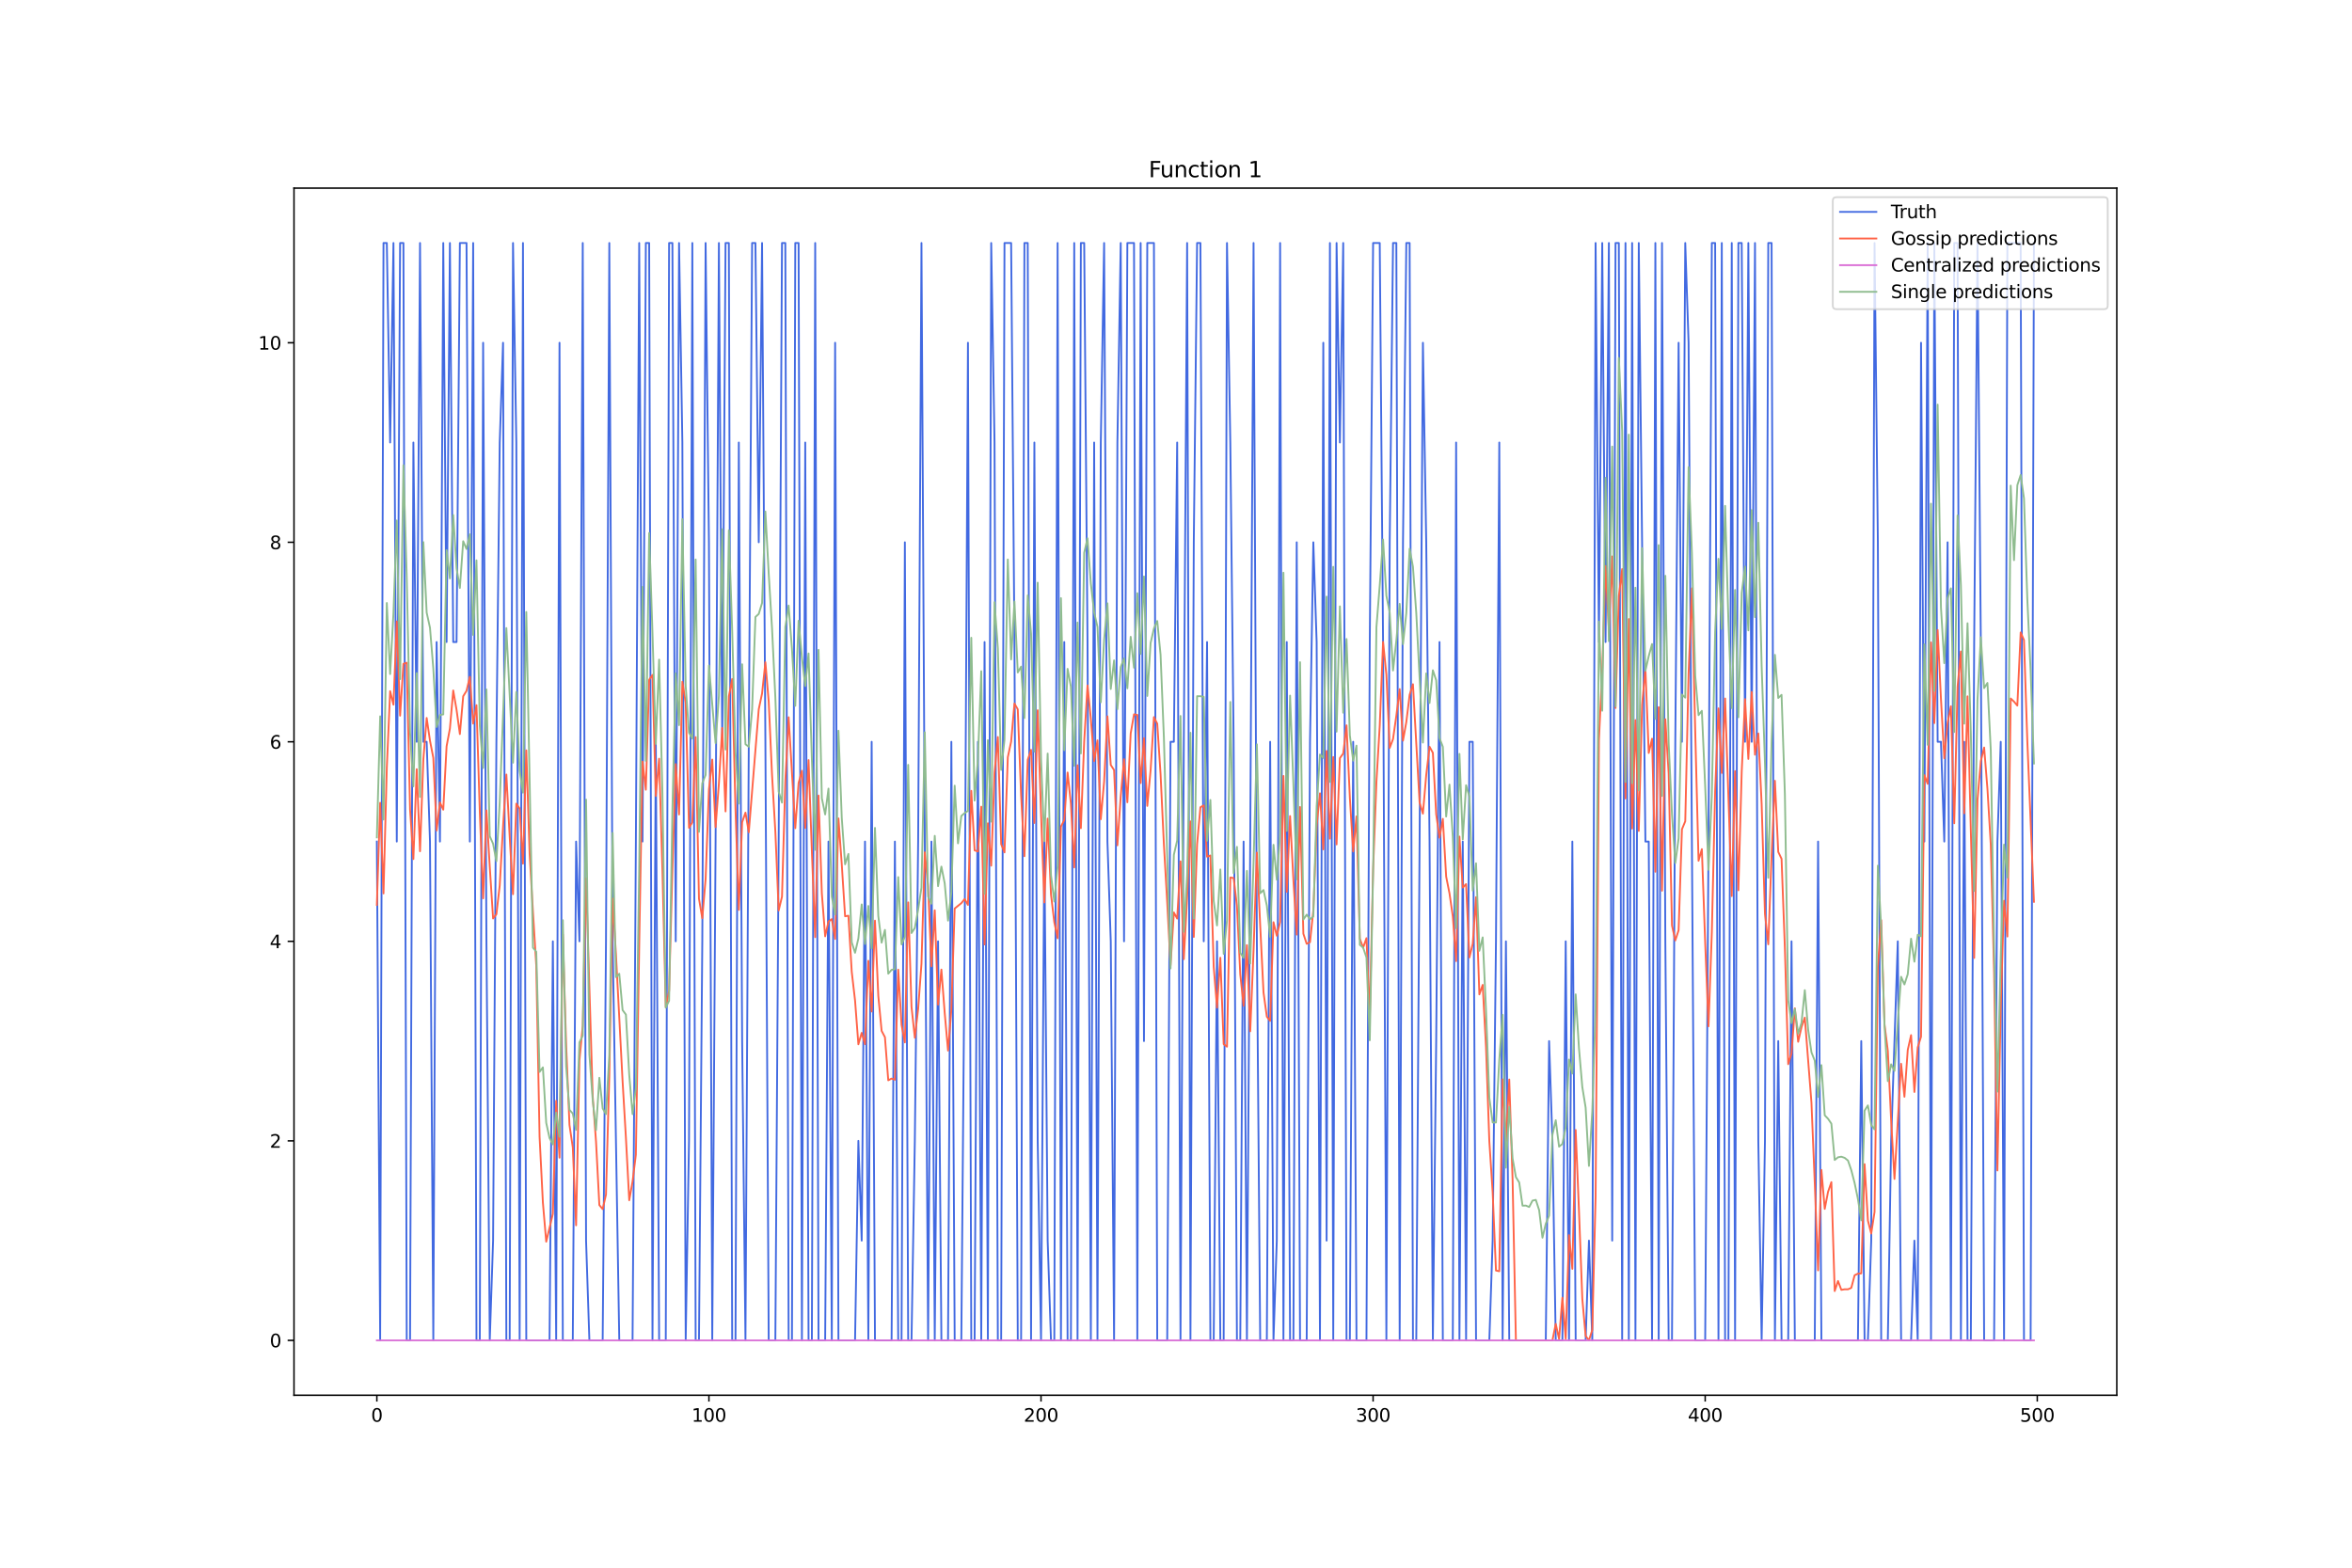 <?xml version="1.0" encoding="utf-8" standalone="no"?>
<!DOCTYPE svg PUBLIC "-//W3C//DTD SVG 1.1//EN"
  "http://www.w3.org/Graphics/SVG/1.1/DTD/svg11.dtd">
<svg xmlns:xlink="http://www.w3.org/1999/xlink" width="1296pt" height="864pt" viewBox="0 0 1296 864" xmlns="http://www.w3.org/2000/svg" version="1.1">
 <defs>
  <style type="text/css">*{stroke-linejoin: round; stroke-linecap: butt}</style>
 </defs>
 <g id="figure_1">
  <g id="patch_1">
   <path d="M 0 864 
L 1296 864 
L 1296 0 
L 0 0 
z
" style="fill: #ffffff"/>
  </g>
  <g id="axes_1">
   <g id="patch_2">
    <path d="M 162 768.96 
L 1166.4 768.96 
L 1166.4 103.68 
L 162 103.68 
z
" style="fill: #ffffff"/>
   </g>
   <g id="matplotlib.axis_1">
    <g id="xtick_1">
     <g id="line2d_1">
      <defs>
       <path id="mbbb96ef468" d="M 0 0 
L 0 3.5 
" style="stroke: #000000; stroke-width: 0.8"/>
      </defs>
      <g>
       <use xlink:href="#mbbb96ef468" x="207.655" y="768.96" style="stroke: #000000; stroke-width: 0.8"/>
      </g>
     </g>
     <g id="text_1">
      <!-- 0 -->
      <g transform="translate(204.473 783.558) scale(0.1 -0.1)">
       <defs>
        <path id="DejaVuSans-30" d="M 2034 4250 
Q 1547 4250 1301 3770 
Q 1056 3291 1056 2328 
Q 1056 1369 1301 889 
Q 1547 409 2034 409 
Q 2525 409 2770 889 
Q 3016 1369 3016 2328 
Q 3016 3291 2770 3770 
Q 2525 4250 2034 4250 
z
M 2034 4750 
Q 2819 4750 3233 4129 
Q 3647 3509 3647 2328 
Q 3647 1150 3233 529 
Q 2819 -91 2034 -91 
Q 1250 -91 836 529 
Q 422 1150 422 2328 
Q 422 3509 836 4129 
Q 1250 4750 2034 4750 
z
" transform="scale(0.016)"/>
       </defs>
       <use xlink:href="#DejaVuSans-30"/>
      </g>
     </g>
    </g>
    <g id="xtick_2">
     <g id="line2d_2">
      <g>
       <use xlink:href="#mbbb96ef468" x="390.639" y="768.96" style="stroke: #000000; stroke-width: 0.8"/>
      </g>
     </g>
     <g id="text_2">
      <!-- 100 -->
      <g transform="translate(381.095 783.558) scale(0.1 -0.1)">
       <defs>
        <path id="DejaVuSans-31" d="M 794 531 
L 1825 531 
L 1825 4091 
L 703 3866 
L 703 4441 
L 1819 4666 
L 2450 4666 
L 2450 531 
L 3481 531 
L 3481 0 
L 794 0 
L 794 531 
z
" transform="scale(0.016)"/>
       </defs>
       <use xlink:href="#DejaVuSans-31"/>
       <use xlink:href="#DejaVuSans-30" x="63.623"/>
       <use xlink:href="#DejaVuSans-30" x="127.246"/>
      </g>
     </g>
    </g>
    <g id="xtick_3">
     <g id="line2d_3">
      <g>
       <use xlink:href="#mbbb96ef468" x="573.623" y="768.96" style="stroke: #000000; stroke-width: 0.8"/>
      </g>
     </g>
     <g id="text_3">
      <!-- 200 -->
      <g transform="translate(564.079 783.558) scale(0.1 -0.1)">
       <defs>
        <path id="DejaVuSans-32" d="M 1228 531 
L 3431 531 
L 3431 0 
L 469 0 
L 469 531 
Q 828 903 1448 1529 
Q 2069 2156 2228 2338 
Q 2531 2678 2651 2914 
Q 2772 3150 2772 3378 
Q 2772 3750 2511 3984 
Q 2250 4219 1831 4219 
Q 1534 4219 1204 4116 
Q 875 4013 500 3803 
L 500 4441 
Q 881 4594 1212 4672 
Q 1544 4750 1819 4750 
Q 2544 4750 2975 4387 
Q 3406 4025 3406 3419 
Q 3406 3131 3298 2873 
Q 3191 2616 2906 2266 
Q 2828 2175 2409 1742 
Q 1991 1309 1228 531 
z
" transform="scale(0.016)"/>
       </defs>
       <use xlink:href="#DejaVuSans-32"/>
       <use xlink:href="#DejaVuSans-30" x="63.623"/>
       <use xlink:href="#DejaVuSans-30" x="127.246"/>
      </g>
     </g>
    </g>
    <g id="xtick_4">
     <g id="line2d_4">
      <g>
       <use xlink:href="#mbbb96ef468" x="756.607" y="768.96" style="stroke: #000000; stroke-width: 0.8"/>
      </g>
     </g>
     <g id="text_4">
      <!-- 300 -->
      <g transform="translate(747.063 783.558) scale(0.1 -0.1)">
       <defs>
        <path id="DejaVuSans-33" d="M 2597 2516 
Q 3050 2419 3304 2112 
Q 3559 1806 3559 1356 
Q 3559 666 3084 287 
Q 2609 -91 1734 -91 
Q 1441 -91 1130 -33 
Q 819 25 488 141 
L 488 750 
Q 750 597 1062 519 
Q 1375 441 1716 441 
Q 2309 441 2620 675 
Q 2931 909 2931 1356 
Q 2931 1769 2642 2001 
Q 2353 2234 1838 2234 
L 1294 2234 
L 1294 2753 
L 1863 2753 
Q 2328 2753 2575 2939 
Q 2822 3125 2822 3475 
Q 2822 3834 2567 4026 
Q 2313 4219 1838 4219 
Q 1578 4219 1281 4162 
Q 984 4106 628 3988 
L 628 4550 
Q 988 4650 1302 4700 
Q 1616 4750 1894 4750 
Q 2613 4750 3031 4423 
Q 3450 4097 3450 3541 
Q 3450 3153 3228 2886 
Q 3006 2619 2597 2516 
z
" transform="scale(0.016)"/>
       </defs>
       <use xlink:href="#DejaVuSans-33"/>
       <use xlink:href="#DejaVuSans-30" x="63.623"/>
       <use xlink:href="#DejaVuSans-30" x="127.246"/>
      </g>
     </g>
    </g>
    <g id="xtick_5">
     <g id="line2d_5">
      <g>
       <use xlink:href="#mbbb96ef468" x="939.591" y="768.96" style="stroke: #000000; stroke-width: 0.8"/>
      </g>
     </g>
     <g id="text_5">
      <!-- 400 -->
      <g transform="translate(930.047 783.558) scale(0.1 -0.1)">
       <defs>
        <path id="DejaVuSans-34" d="M 2419 4116 
L 825 1625 
L 2419 1625 
L 2419 4116 
z
M 2253 4666 
L 3047 4666 
L 3047 1625 
L 3713 1625 
L 3713 1100 
L 3047 1100 
L 3047 0 
L 2419 0 
L 2419 1100 
L 313 1100 
L 313 1709 
L 2253 4666 
z
" transform="scale(0.016)"/>
       </defs>
       <use xlink:href="#DejaVuSans-34"/>
       <use xlink:href="#DejaVuSans-30" x="63.623"/>
       <use xlink:href="#DejaVuSans-30" x="127.246"/>
      </g>
     </g>
    </g>
    <g id="xtick_6">
     <g id="line2d_6">
      <g>
       <use xlink:href="#mbbb96ef468" x="1122.575" y="768.96" style="stroke: #000000; stroke-width: 0.8"/>
      </g>
     </g>
     <g id="text_6">
      <!-- 500 -->
      <g transform="translate(1113.032 783.558) scale(0.1 -0.1)">
       <defs>
        <path id="DejaVuSans-35" d="M 691 4666 
L 3169 4666 
L 3169 4134 
L 1269 4134 
L 1269 2991 
Q 1406 3038 1543 3061 
Q 1681 3084 1819 3084 
Q 2600 3084 3056 2656 
Q 3513 2228 3513 1497 
Q 3513 744 3044 326 
Q 2575 -91 1722 -91 
Q 1428 -91 1123 -41 
Q 819 9 494 109 
L 494 744 
Q 775 591 1075 516 
Q 1375 441 1709 441 
Q 2250 441 2565 725 
Q 2881 1009 2881 1497 
Q 2881 1984 2565 2268 
Q 2250 2553 1709 2553 
Q 1456 2553 1204 2497 
Q 953 2441 691 2322 
L 691 4666 
z
" transform="scale(0.016)"/>
       </defs>
       <use xlink:href="#DejaVuSans-35"/>
       <use xlink:href="#DejaVuSans-30" x="63.623"/>
       <use xlink:href="#DejaVuSans-30" x="127.246"/>
      </g>
     </g>
    </g>
   </g>
   <g id="matplotlib.axis_2">
    <g id="ytick_1">
     <g id="line2d_7">
      <defs>
       <path id="me0529a62cd" d="M 0 0 
L -3.5 0 
" style="stroke: #000000; stroke-width: 0.8"/>
      </defs>
      <g>
       <use xlink:href="#me0529a62cd" x="162" y="738.72" style="stroke: #000000; stroke-width: 0.8"/>
      </g>
     </g>
     <g id="text_7">
      <!-- 0 -->
      <g transform="translate(148.637 742.519) scale(0.1 -0.1)">
       <use xlink:href="#DejaVuSans-30"/>
      </g>
     </g>
    </g>
    <g id="ytick_2">
     <g id="line2d_8">
      <g>
       <use xlink:href="#me0529a62cd" x="162" y="628.756" style="stroke: #000000; stroke-width: 0.8"/>
      </g>
     </g>
     <g id="text_8">
      <!-- 2 -->
      <g transform="translate(148.637 632.556) scale(0.1 -0.1)">
       <use xlink:href="#DejaVuSans-32"/>
      </g>
     </g>
    </g>
    <g id="ytick_3">
     <g id="line2d_9">
      <g>
       <use xlink:href="#me0529a62cd" x="162" y="518.793" style="stroke: #000000; stroke-width: 0.8"/>
      </g>
     </g>
     <g id="text_9">
      <!-- 4 -->
      <g transform="translate(148.637 522.592) scale(0.1 -0.1)">
       <use xlink:href="#DejaVuSans-34"/>
      </g>
     </g>
    </g>
    <g id="ytick_4">
     <g id="line2d_10">
      <g>
       <use xlink:href="#me0529a62cd" x="162" y="408.829" style="stroke: #000000; stroke-width: 0.8"/>
      </g>
     </g>
     <g id="text_10">
      <!-- 6 -->
      <g transform="translate(148.637 412.628) scale(0.1 -0.1)">
       <defs>
        <path id="DejaVuSans-36" d="M 2113 2584 
Q 1688 2584 1439 2293 
Q 1191 2003 1191 1497 
Q 1191 994 1439 701 
Q 1688 409 2113 409 
Q 2538 409 2786 701 
Q 3034 994 3034 1497 
Q 3034 2003 2786 2293 
Q 2538 2584 2113 2584 
z
M 3366 4563 
L 3366 3988 
Q 3128 4100 2886 4159 
Q 2644 4219 2406 4219 
Q 1781 4219 1451 3797 
Q 1122 3375 1075 2522 
Q 1259 2794 1537 2939 
Q 1816 3084 2150 3084 
Q 2853 3084 3261 2657 
Q 3669 2231 3669 1497 
Q 3669 778 3244 343 
Q 2819 -91 2113 -91 
Q 1303 -91 875 529 
Q 447 1150 447 2328 
Q 447 3434 972 4092 
Q 1497 4750 2381 4750 
Q 2619 4750 2861 4703 
Q 3103 4656 3366 4563 
z
" transform="scale(0.016)"/>
       </defs>
       <use xlink:href="#DejaVuSans-36"/>
      </g>
     </g>
    </g>
    <g id="ytick_5">
     <g id="line2d_11">
      <g>
       <use xlink:href="#me0529a62cd" x="162" y="298.865" style="stroke: #000000; stroke-width: 0.8"/>
      </g>
     </g>
     <g id="text_11">
      <!-- 8 -->
      <g transform="translate(148.637 302.665) scale(0.1 -0.1)">
       <defs>
        <path id="DejaVuSans-38" d="M 2034 2216 
Q 1584 2216 1326 1975 
Q 1069 1734 1069 1313 
Q 1069 891 1326 650 
Q 1584 409 2034 409 
Q 2484 409 2743 651 
Q 3003 894 3003 1313 
Q 3003 1734 2745 1975 
Q 2488 2216 2034 2216 
z
M 1403 2484 
Q 997 2584 770 2862 
Q 544 3141 544 3541 
Q 544 4100 942 4425 
Q 1341 4750 2034 4750 
Q 2731 4750 3128 4425 
Q 3525 4100 3525 3541 
Q 3525 3141 3298 2862 
Q 3072 2584 2669 2484 
Q 3125 2378 3379 2068 
Q 3634 1759 3634 1313 
Q 3634 634 3220 271 
Q 2806 -91 2034 -91 
Q 1263 -91 848 271 
Q 434 634 434 1313 
Q 434 1759 690 2068 
Q 947 2378 1403 2484 
z
M 1172 3481 
Q 1172 3119 1398 2916 
Q 1625 2713 2034 2713 
Q 2441 2713 2670 2916 
Q 2900 3119 2900 3481 
Q 2900 3844 2670 4047 
Q 2441 4250 2034 4250 
Q 1625 4250 1398 4047 
Q 1172 3844 1172 3481 
z
" transform="scale(0.016)"/>
       </defs>
       <use xlink:href="#DejaVuSans-38"/>
      </g>
     </g>
    </g>
    <g id="ytick_6">
     <g id="line2d_12">
      <g>
       <use xlink:href="#me0529a62cd" x="162" y="188.902" style="stroke: #000000; stroke-width: 0.8"/>
      </g>
     </g>
     <g id="text_12">
      <!-- 10 -->
      <g transform="translate(142.275 192.701) scale(0.1 -0.1)">
       <use xlink:href="#DejaVuSans-31"/>
       <use xlink:href="#DejaVuSans-30" x="63.623"/>
      </g>
     </g>
    </g>
   </g>
   <g id="line2d_13">
    <path d="M 207.655 463.811 
L 209.484 738.72 
L 211.314 133.92 
L 213.144 133.92 
L 214.974 243.884 
L 216.804 133.92 
L 218.634 463.811 
L 220.463 133.92 
L 222.293 133.92 
L 224.123 738.72 
L 225.953 738.72 
L 227.783 243.884 
L 229.613 408.829 
L 231.442 133.92 
L 233.272 408.829 
L 235.102 408.829 
L 236.932 463.811 
L 238.762 738.72 
L 240.592 353.847 
L 242.422 463.811 
L 244.251 133.92 
L 246.081 353.847 
L 247.911 133.92 
L 249.741 353.847 
L 251.571 353.847 
L 253.401 133.92 
L 257.06 133.92 
L 258.89 463.811 
L 260.72 133.92 
L 262.55 738.72 
L 264.38 738.72 
L 266.209 188.902 
L 268.039 518.793 
L 269.869 738.72 
L 271.699 683.738 
L 273.529 408.829 
L 275.359 243.884 
L 277.189 188.902 
L 279.018 738.72 
L 280.848 738.72 
L 282.678 133.92 
L 284.508 243.884 
L 286.338 738.72 
L 288.168 133.92 
L 289.997 738.72 
L 302.806 738.72 
L 304.636 518.793 
L 306.466 738.72 
L 308.296 188.902 
L 310.126 738.72 
L 315.615 738.72 
L 317.445 463.811 
L 319.275 518.793 
L 321.105 133.92 
L 322.935 683.738 
L 324.764 738.72 
L 332.084 738.72 
L 333.914 518.793 
L 335.743 133.92 
L 337.573 518.793 
L 341.233 738.72 
L 348.552 738.72 
L 350.382 463.811 
L 352.212 133.92 
L 354.042 463.811 
L 355.872 133.92 
L 357.702 133.92 
L 359.531 738.72 
L 361.361 408.829 
L 363.191 738.72 
L 366.851 738.72 
L 368.681 133.92 
L 370.51 133.92 
L 372.34 518.793 
L 374.17 133.92 
L 376 243.884 
L 377.83 738.72 
L 379.66 628.756 
L 381.489 133.92 
L 383.319 738.72 
L 385.149 738.72 
L 386.979 518.793 
L 388.809 133.92 
L 390.639 298.865 
L 392.469 738.72 
L 394.298 463.811 
L 396.128 133.92 
L 397.958 408.829 
L 399.788 133.92 
L 401.618 133.92 
L 403.448 738.72 
L 405.277 738.72 
L 407.107 243.884 
L 408.937 573.775 
L 410.767 738.72 
L 412.597 408.829 
L 414.427 133.92 
L 416.256 133.92 
L 418.086 298.865 
L 419.916 133.92 
L 421.746 408.829 
L 423.576 738.72 
L 427.236 738.72 
L 429.065 463.811 
L 430.895 133.92 
L 432.725 133.92 
L 434.555 738.72 
L 436.385 738.72 
L 438.215 133.92 
L 440.044 133.92 
L 441.874 738.72 
L 443.704 243.884 
L 445.534 738.72 
L 447.364 738.72 
L 449.194 133.92 
L 451.023 738.72 
L 454.683 738.72 
L 456.513 463.811 
L 458.343 738.72 
L 460.173 188.902 
L 462.003 738.72 
L 471.152 738.72 
L 472.982 628.756 
L 474.811 683.738 
L 476.641 463.811 
L 478.471 738.72 
L 480.301 408.829 
L 482.131 738.72 
L 491.28 738.72 
L 493.11 463.811 
L 494.94 738.72 
L 496.77 738.72 
L 498.599 298.865 
L 500.429 738.72 
L 502.259 738.72 
L 504.089 628.756 
L 505.919 463.811 
L 507.749 133.92 
L 509.578 463.811 
L 511.408 738.72 
L 513.238 463.811 
L 515.068 738.72 
L 516.898 518.793 
L 518.728 738.72 
L 522.387 738.72 
L 524.217 408.829 
L 526.047 738.72 
L 529.707 738.72 
L 531.536 518.793 
L 533.366 188.902 
L 535.196 738.72 
L 537.026 738.72 
L 538.856 408.829 
L 540.686 738.72 
L 542.516 353.847 
L 544.345 738.72 
L 546.175 133.92 
L 548.005 243.884 
L 549.835 738.72 
L 551.665 738.72 
L 553.495 133.92 
L 557.154 133.92 
L 558.984 353.847 
L 560.814 738.72 
L 562.644 738.72 
L 564.474 133.92 
L 566.303 133.92 
L 568.133 738.72 
L 569.963 243.884 
L 571.793 628.756 
L 573.623 738.72 
L 575.453 463.811 
L 577.283 683.738 
L 579.112 738.72 
L 580.942 738.72 
L 582.772 133.92 
L 584.602 738.72 
L 586.432 353.847 
L 588.262 738.72 
L 590.091 738.72 
L 591.921 133.92 
L 593.751 738.72 
L 595.581 133.92 
L 597.411 133.92 
L 599.241 353.847 
L 601.07 738.72 
L 602.9 243.884 
L 604.73 738.72 
L 606.56 243.884 
L 608.39 133.92 
L 610.22 463.811 
L 612.05 518.793 
L 613.879 738.72 
L 615.709 243.884 
L 617.539 133.92 
L 619.369 518.793 
L 621.199 133.92 
L 624.858 133.92 
L 626.688 738.72 
L 628.518 133.92 
L 630.348 573.775 
L 632.178 133.92 
L 635.837 133.92 
L 637.667 738.72 
L 643.157 738.72 
L 644.987 408.829 
L 646.817 408.829 
L 648.646 243.884 
L 650.476 738.72 
L 652.306 408.829 
L 654.136 133.92 
L 655.966 738.72 
L 657.796 298.865 
L 659.625 133.92 
L 661.455 133.92 
L 663.285 518.793 
L 665.115 353.847 
L 666.945 738.72 
L 668.775 738.72 
L 670.604 518.793 
L 672.434 738.72 
L 674.264 738.72 
L 676.094 133.92 
L 677.924 243.884 
L 679.754 408.829 
L 681.583 738.72 
L 683.413 738.72 
L 685.243 463.811 
L 687.073 738.72 
L 688.903 463.811 
L 690.733 133.92 
L 692.563 518.793 
L 694.392 738.72 
L 698.052 738.72 
L 699.882 408.829 
L 701.712 738.72 
L 703.542 683.738 
L 705.371 133.92 
L 707.201 738.72 
L 709.031 353.847 
L 710.861 738.72 
L 712.691 738.72 
L 714.521 298.865 
L 716.35 738.72 
L 720.01 738.72 
L 721.84 408.829 
L 723.67 298.865 
L 725.5 353.847 
L 727.33 738.72 
L 729.159 188.902 
L 730.989 683.738 
L 732.819 133.92 
L 734.649 738.72 
L 736.479 133.92 
L 738.309 243.884 
L 740.138 133.92 
L 741.968 738.72 
L 743.798 738.72 
L 745.628 408.829 
L 747.458 738.72 
L 752.947 738.72 
L 754.777 353.847 
L 756.607 133.92 
L 760.267 133.92 
L 762.097 353.847 
L 763.926 738.72 
L 765.756 298.865 
L 767.586 133.92 
L 769.416 133.92 
L 771.246 738.72 
L 773.076 298.865 
L 774.905 133.92 
L 776.735 133.92 
L 778.565 738.72 
L 780.395 738.72 
L 784.055 188.902 
L 785.884 298.865 
L 787.714 463.811 
L 789.544 738.72 
L 791.374 573.775 
L 793.204 353.847 
L 795.034 738.72 
L 800.523 738.72 
L 802.353 243.884 
L 804.183 738.72 
L 806.013 463.811 
L 807.843 738.72 
L 809.672 408.829 
L 811.502 408.829 
L 813.332 738.72 
L 820.651 738.72 
L 822.481 683.738 
L 824.311 518.793 
L 826.141 243.884 
L 827.971 738.72 
L 829.801 518.793 
L 831.63 738.72 
L 851.759 738.72 
L 853.589 573.775 
L 855.418 628.756 
L 857.248 738.72 
L 860.908 738.72 
L 862.738 518.793 
L 864.568 738.72 
L 866.397 463.811 
L 868.227 738.72 
L 873.717 738.72 
L 875.547 683.738 
L 877.377 738.72 
L 879.206 133.92 
L 881.036 353.847 
L 882.866 133.92 
L 884.696 353.847 
L 886.526 133.92 
L 888.356 683.738 
L 890.185 133.92 
L 892.015 133.92 
L 893.845 738.72 
L 895.675 133.92 
L 897.505 738.72 
L 899.335 133.92 
L 901.164 738.72 
L 902.994 133.92 
L 906.654 463.811 
L 908.484 463.811 
L 910.314 738.72 
L 912.144 133.92 
L 913.973 738.72 
L 915.803 133.92 
L 917.633 518.793 
L 919.463 738.72 
L 921.293 738.72 
L 923.123 408.829 
L 924.952 188.902 
L 926.782 408.829 
L 928.612 133.92 
L 930.442 188.902 
L 934.102 738.72 
L 939.591 738.72 
L 941.421 463.811 
L 943.251 133.92 
L 945.081 133.92 
L 946.911 738.72 
L 948.74 133.92 
L 950.57 738.72 
L 952.4 738.72 
L 954.23 133.92 
L 956.06 738.72 
L 957.89 133.92 
L 959.719 133.92 
L 961.549 408.829 
L 963.379 133.92 
L 965.209 408.829 
L 967.039 133.92 
L 968.869 628.756 
L 970.698 738.72 
L 972.528 628.756 
L 974.358 133.92 
L 976.188 133.92 
L 978.018 738.72 
L 979.848 573.775 
L 981.678 738.72 
L 985.337 738.72 
L 987.167 518.793 
L 988.997 738.72 
L 999.976 738.72 
L 1001.806 463.811 
L 1003.636 738.72 
L 1023.764 738.72 
L 1025.594 573.775 
L 1027.424 738.72 
L 1029.253 738.72 
L 1031.083 683.738 
L 1032.913 133.92 
L 1034.743 298.865 
L 1036.573 738.72 
L 1040.232 738.72 
L 1042.062 628.756 
L 1045.722 518.793 
L 1047.552 738.72 
L 1053.041 738.72 
L 1054.871 683.738 
L 1056.701 738.72 
L 1058.531 188.902 
L 1060.361 463.811 
L 1062.191 133.92 
L 1064.02 738.72 
L 1065.85 133.92 
L 1067.68 408.829 
L 1069.51 408.829 
L 1071.34 463.811 
L 1073.17 298.865 
L 1074.999 738.72 
L 1076.829 133.92 
L 1078.659 133.92 
L 1080.489 738.72 
L 1082.319 408.829 
L 1084.149 738.72 
L 1085.978 738.72 
L 1087.808 353.847 
L 1089.638 133.92 
L 1091.468 353.847 
L 1093.298 738.72 
L 1098.787 738.72 
L 1100.617 463.811 
L 1102.447 408.829 
L 1104.277 738.72 
L 1106.107 133.92 
L 1113.426 133.92 
L 1115.256 738.72 
L 1118.916 738.72 
L 1120.745 133.92 
L 1120.745 133.92 
" clip-path="url(#p556eee2b1a)" style="fill: none; stroke: #4169e1; stroke-linecap: square"/>
   </g>
   <g id="line2d_14">
    <path d="M 207.655 498.703 
L 209.484 442.436 
L 211.314 492.407 
L 213.144 423.069 
L 214.974 380.92 
L 216.804 388.36 
L 218.634 342.472 
L 220.463 394.427 
L 222.293 365.834 
L 224.123 365.274 
L 225.953 446.177 
L 227.783 473.456 
L 229.613 423.924 
L 231.442 469.156 
L 233.272 418.567 
L 235.102 395.677 
L 236.932 408.212 
L 238.762 417.657 
L 240.592 457.704 
L 242.422 442.247 
L 244.251 446.252 
L 246.081 411.308 
L 247.911 401.521 
L 249.741 380.542 
L 251.571 391.189 
L 253.401 404.579 
L 255.23 383.727 
L 257.06 380.733 
L 258.89 373.025 
L 260.72 398.812 
L 262.55 388.618 
L 264.38 447.547 
L 266.209 495.106 
L 268.039 446.628 
L 269.869 477.738 
L 271.699 506.193 
L 273.529 503.854 
L 275.359 488.012 
L 277.189 455.617 
L 279.018 426.859 
L 280.848 461.203 
L 282.678 492.836 
L 284.508 442.915 
L 286.338 445.651 
L 288.168 475.996 
L 289.997 413.519 
L 291.827 470.358 
L 293.657 502.282 
L 295.487 532.222 
L 297.317 626.536 
L 299.147 662.838 
L 300.976 684.332 
L 304.636 668.986 
L 306.466 606.693 
L 308.296 638.036 
L 310.126 514.997 
L 311.956 575.703 
L 313.785 619.965 
L 315.615 632.34 
L 317.445 675.31 
L 319.275 584.484 
L 321.105 565.317 
L 322.935 484.006 
L 326.594 604.177 
L 328.424 629.191 
L 330.254 664.159 
L 332.084 666.369 
L 333.914 658.379 
L 335.743 592.553 
L 337.573 495.227 
L 339.403 525.933 
L 343.063 596.026 
L 344.893 627.104 
L 346.723 661.494 
L 348.552 651.167 
L 350.382 636.374 
L 352.212 521.226 
L 354.042 419.701 
L 355.872 435.232 
L 357.702 374.647 
L 359.531 371.945 
L 361.361 438.657 
L 363.191 418.142 
L 365.021 480.342 
L 366.851 555.03 
L 368.681 546.222 
L 370.51 479.455 
L 372.34 421.141 
L 374.17 448.884 
L 376 375.726 
L 377.83 387.271 
L 379.66 456.219 
L 381.489 453.233 
L 383.319 406.256 
L 385.149 495.317 
L 386.979 506.057 
L 388.809 484.422 
L 390.639 434.983 
L 392.469 418.624 
L 394.298 455.89 
L 396.128 431.791 
L 397.958 401.206 
L 399.788 447.193 
L 401.618 383.729 
L 403.448 374.211 
L 405.277 446.073 
L 407.107 501.469 
L 408.937 453.158 
L 410.767 447.863 
L 412.597 458.666 
L 418.086 390.899 
L 419.916 382.195 
L 421.746 364.975 
L 423.576 386.675 
L 425.406 427.044 
L 427.236 458.306 
L 429.065 501.779 
L 430.895 494.168 
L 432.725 430.584 
L 434.555 395.288 
L 438.215 456.473 
L 440.044 431.47 
L 441.874 424.797 
L 443.704 456.33 
L 445.534 418.906 
L 447.364 469.416 
L 449.194 516.499 
L 451.023 438.429 
L 452.853 492.383 
L 454.683 516.046 
L 456.513 507.868 
L 458.343 506.553 
L 460.173 517.47 
L 462.003 451.049 
L 463.832 476.427 
L 465.662 504.987 
L 467.492 504.679 
L 469.322 535.55 
L 471.152 551.41 
L 472.982 575.56 
L 474.811 569.229 
L 476.641 575.512 
L 478.471 529.537 
L 480.301 557.469 
L 482.131 507.388 
L 483.961 548.856 
L 485.79 568.125 
L 487.62 571.626 
L 489.45 595.395 
L 491.28 594.423 
L 493.11 595.092 
L 494.94 534.412 
L 496.77 564.867 
L 498.599 574.536 
L 500.429 497.328 
L 502.259 554.919 
L 504.089 571.936 
L 505.919 556.057 
L 507.749 531.136 
L 509.578 469.738 
L 511.408 488.307 
L 513.238 532.558 
L 515.068 501.693 
L 516.898 553.685 
L 518.728 534.367 
L 520.557 558.33 
L 522.387 579.008 
L 524.217 556.482 
L 526.047 500.701 
L 529.707 497.762 
L 531.536 495.485 
L 533.366 498.741 
L 535.196 435.84 
L 537.026 468.646 
L 538.856 469.289 
L 540.686 444.572 
L 542.516 520.532 
L 544.345 453.724 
L 546.175 477.09 
L 548.005 425.801 
L 549.835 406.204 
L 551.665 465.232 
L 553.495 469.782 
L 555.324 417.33 
L 557.154 408.762 
L 558.984 387.746 
L 560.814 390.933 
L 562.644 438.171 
L 564.474 471.876 
L 566.303 418.765 
L 568.133 413.27 
L 569.963 453.572 
L 571.793 391.437 
L 573.623 448.003 
L 575.453 497.392 
L 577.283 451.145 
L 579.112 492.871 
L 580.942 508.318 
L 582.772 517.11 
L 584.602 455.517 
L 586.432 451.97 
L 588.262 425.754 
L 590.091 442.954 
L 591.921 478.062 
L 593.751 421.752 
L 595.581 456.449 
L 597.411 408.644 
L 599.241 377.761 
L 601.07 396.024 
L 602.9 419.461 
L 604.73 408.02 
L 606.56 451.519 
L 608.39 430.739 
L 610.22 394.79 
L 612.05 421.594 
L 613.879 424.39 
L 615.709 465.888 
L 617.539 438.962 
L 619.369 418.429 
L 621.199 442.173 
L 623.029 404.223 
L 624.858 393.685 
L 626.688 394.001 
L 628.518 431.57 
L 630.348 406.822 
L 632.178 444.168 
L 634.008 424.473 
L 635.837 395.227 
L 637.667 398.847 
L 639.497 426.69 
L 641.327 465.327 
L 643.157 497.286 
L 644.987 531.973 
L 646.817 502.891 
L 648.646 506.259 
L 650.476 474.717 
L 652.306 528.612 
L 654.136 494.545 
L 655.966 452.681 
L 657.796 516.381 
L 659.625 465.221 
L 661.455 444.901 
L 663.285 443.865 
L 665.115 472.167 
L 666.945 471.48 
L 668.775 532.862 
L 670.604 555.344 
L 672.434 527.831 
L 674.264 575.468 
L 676.094 576.864 
L 677.924 483.625 
L 679.754 483.929 
L 681.583 499.072 
L 683.413 536.987 
L 685.243 554.31 
L 687.073 520.88 
L 688.903 568.377 
L 690.733 523.79 
L 692.563 469.894 
L 694.392 510.075 
L 696.222 546.933 
L 698.052 560.327 
L 699.882 562.641 
L 701.712 508.241 
L 703.542 515.718 
L 705.371 508.117 
L 707.201 427.637 
L 709.031 491.514 
L 710.861 449.759 
L 712.691 484.94 
L 714.521 515.089 
L 716.35 444.754 
L 718.18 514.587 
L 720.01 520.173 
L 721.84 519.246 
L 723.67 501.763 
L 725.5 455.229 
L 727.33 437.208 
L 729.159 468.124 
L 730.989 413.89 
L 732.819 462.207 
L 734.649 417.21 
L 736.479 465.398 
L 738.309 417.803 
L 740.138 415.303 
L 741.968 399.746 
L 743.798 439.658 
L 745.628 469.25 
L 747.458 449.925 
L 749.288 517.339 
L 751.117 522.302 
L 752.947 517.042 
L 754.777 560.295 
L 756.607 479.395 
L 758.437 430.921 
L 760.267 399.931 
L 762.097 353.785 
L 763.926 371.781 
L 765.756 412.185 
L 767.586 407.328 
L 769.416 394.401 
L 771.246 379.776 
L 773.076 408.178 
L 774.905 397.957 
L 776.735 382.929 
L 778.565 377.086 
L 782.225 442.33 
L 784.055 448.418 
L 785.884 427.09 
L 787.714 411.561 
L 789.544 414.908 
L 791.374 448.82 
L 793.204 461.677 
L 795.034 451.287 
L 796.864 483.1 
L 798.693 492.334 
L 800.523 504.982 
L 802.353 529.7 
L 804.183 461.037 
L 806.013 489.159 
L 807.843 487.25 
L 809.672 527.705 
L 811.502 520.191 
L 813.332 494.434 
L 815.162 548.051 
L 816.992 542.799 
L 818.822 577.024 
L 820.651 629.035 
L 822.481 657.014 
L 824.311 700.223 
L 826.141 700.635 
L 827.971 594.869 
L 829.801 628.865 
L 831.63 594.939 
L 833.46 649.961 
L 835.29 738.72 
L 855.418 738.72 
L 857.248 729.658 
L 859.078 737.954 
L 860.908 715.219 
L 862.738 737.784 
L 864.568 680.719 
L 866.397 699.303 
L 868.227 622.765 
L 870.057 667.503 
L 871.887 715.851 
L 873.717 736.246 
L 875.547 738.72 
L 877.377 732.939 
L 879.206 659.673 
L 881.036 407.832 
L 882.866 369.012 
L 884.696 311.935 
L 886.526 346.873 
L 888.356 306.665 
L 890.185 390.197 
L 892.015 328.483 
L 893.845 313.627 
L 895.675 440.055 
L 897.505 341.188 
L 899.335 456.651 
L 901.164 396.859 
L 902.994 457.949 
L 904.824 388.434 
L 906.654 368.402 
L 908.484 414.993 
L 910.314 407.116 
L 912.144 480.456 
L 913.973 389.73 
L 915.803 490.885 
L 917.633 396.409 
L 919.463 426.29 
L 921.293 510.044 
L 923.123 518.324 
L 924.952 512.685 
L 926.782 457.055 
L 928.612 452.624 
L 930.442 371.261 
L 932.272 324.238 
L 934.102 402.867 
L 935.931 474.387 
L 937.761 467.982 
L 939.591 519.65 
L 941.421 565.637 
L 943.251 513.918 
L 945.081 435.705 
L 946.911 390.397 
L 948.74 426.001 
L 950.57 384.971 
L 954.23 493.848 
L 956.06 424.988 
L 957.89 490.67 
L 959.719 425.239 
L 961.549 385.313 
L 963.379 418.28 
L 965.209 381.34 
L 967.039 415.95 
L 968.869 404.212 
L 970.698 443.111 
L 972.528 503.697 
L 974.358 520.437 
L 976.188 471.211 
L 978.018 430.315 
L 979.848 469.49 
L 981.678 473.321 
L 983.507 522.567 
L 985.337 586.496 
L 987.167 580.534 
L 988.997 555.712 
L 990.827 574.154 
L 992.657 566.11 
L 994.486 560.843 
L 998.146 607.686 
L 999.976 652.092 
L 1001.806 700.156 
L 1003.636 644.797 
L 1005.465 666.259 
L 1007.295 656.848 
L 1009.125 651.522 
L 1010.955 711.535 
L 1012.785 705.993 
L 1014.615 710.884 
L 1016.444 710.56 
L 1018.274 710.577 
L 1020.104 709.783 
L 1021.934 702.827 
L 1023.764 701.949 
L 1025.594 701.802 
L 1027.424 641.588 
L 1029.253 672.699 
L 1031.083 679.846 
L 1032.913 667.947 
L 1034.743 532.691 
L 1036.573 507.08 
L 1038.403 564.591 
L 1040.232 579.179 
L 1042.062 617.59 
L 1043.892 649.743 
L 1047.552 586.289 
L 1049.382 604.457 
L 1051.211 578.678 
L 1053.041 570.489 
L 1054.871 601.831 
L 1056.701 577.224 
L 1058.531 571.354 
L 1060.361 427.24 
L 1062.191 432.007 
L 1064.02 354.052 
L 1065.85 398.533 
L 1067.68 347.197 
L 1069.51 385.215 
L 1071.34 417.895 
L 1073.17 398.318 
L 1074.999 389.215 
L 1076.829 453.736 
L 1078.659 378.477 
L 1080.489 359.046 
L 1082.319 448.254 
L 1084.149 383.773 
L 1085.978 458.125 
L 1087.808 527.96 
L 1089.638 440.799 
L 1091.468 419.479 
L 1093.298 411.978 
L 1095.128 434.813 
L 1096.958 465.591 
L 1098.787 536.271 
L 1100.617 645.093 
L 1102.447 555.138 
L 1104.277 496.403 
L 1106.107 516.15 
L 1107.937 384.954 
L 1109.766 386.69 
L 1111.596 388.871 
L 1113.426 348.548 
L 1115.256 352.746 
L 1117.086 408.138 
L 1120.745 496.993 
L 1120.745 496.993 
" clip-path="url(#p556eee2b1a)" style="fill: none; stroke: #ff6347; stroke-linecap: square"/>
   </g>
   <g id="line2d_15">
    <path d="M 207.655 738.72 
L 1120.745 738.72 
L 1120.745 738.72 
" clip-path="url(#p556eee2b1a)" style="fill: none; stroke: #da70d6; stroke-linecap: square"/>
   </g>
   <g id="line2d_16">
    <path d="M 207.655 461.514 
L 209.484 394.768 
L 211.314 451.683 
L 213.144 332.323 
L 214.974 371.497 
L 216.804 337.889 
L 218.634 286.836 
L 220.463 374.28 
L 222.293 256.397 
L 224.123 318.15 
L 225.953 403.674 
L 227.783 433.393 
L 229.613 370.951 
L 231.442 439.222 
L 233.272 298.773 
L 235.102 337.607 
L 236.932 345.962 
L 238.762 368.411 
L 240.592 400.688 
L 242.422 394.004 
L 244.251 393.738 
L 246.081 303.189 
L 247.911 318.762 
L 249.741 283.852 
L 251.571 313.152 
L 253.401 324.034 
L 255.23 298.284 
L 257.06 302.559 
L 258.89 294.481 
L 260.72 349.939 
L 262.55 308.813 
L 264.38 399.911 
L 266.209 423.266 
L 268.039 379.959 
L 269.869 460.859 
L 271.699 465.011 
L 273.529 474.644 
L 275.359 442.115 
L 279.018 346.134 
L 282.678 420.353 
L 284.508 381.391 
L 286.338 424.889 
L 288.168 436.853 
L 289.997 337.281 
L 293.657 522.272 
L 295.487 524.513 
L 297.317 590.769 
L 299.147 588.265 
L 300.976 618.826 
L 302.806 627.183 
L 304.636 630.68 
L 306.466 613.196 
L 308.296 626.488 
L 310.126 507.129 
L 311.956 587.684 
L 313.785 611.645 
L 315.615 613.693 
L 317.445 622.705 
L 319.275 574.502 
L 321.105 570.787 
L 322.935 440.667 
L 324.764 581.156 
L 326.594 606.344 
L 328.424 622.824 
L 330.254 593.998 
L 332.084 610.886 
L 333.914 614.032 
L 335.743 581.421 
L 337.573 459.037 
L 339.403 538.518 
L 341.233 536.668 
L 343.063 556.68 
L 344.893 559.168 
L 346.723 592.372 
L 348.552 614.014 
L 350.382 599.769 
L 352.212 478.783 
L 354.042 323.424 
L 355.872 419.352 
L 357.702 293.742 
L 359.531 348.906 
L 361.361 410.007 
L 363.191 363.547 
L 365.021 437.56 
L 366.851 555.343 
L 368.681 551.532 
L 370.51 446.562 
L 372.34 371.12 
L 374.17 399.653 
L 376 286.169 
L 377.83 378.047 
L 379.66 403.834 
L 381.489 407.053 
L 383.319 308.36 
L 385.149 458.487 
L 386.979 431.63 
L 388.809 427.079 
L 390.639 366.792 
L 394.298 409.575 
L 396.128 383.541 
L 397.958 291.674 
L 399.788 413.083 
L 401.618 292.28 
L 403.448 347.524 
L 405.277 414.589 
L 407.107 442.89 
L 408.937 366.099 
L 410.767 410.176 
L 412.597 411.55 
L 414.427 391.008 
L 416.256 340.026 
L 418.086 338.359 
L 419.916 332.343 
L 421.746 281.926 
L 423.576 316.105 
L 425.406 346.274 
L 427.236 384.415 
L 429.065 436.324 
L 430.895 442.341 
L 432.725 345.447 
L 434.555 333.724 
L 436.385 357.693 
L 438.215 389.004 
L 440.044 342.128 
L 441.874 362.33 
L 443.704 378.109 
L 445.534 360.137 
L 447.364 418.623 
L 449.194 468.384 
L 451.023 358.153 
L 452.853 439.934 
L 454.683 448.868 
L 456.513 434.616 
L 458.343 494.101 
L 460.173 504.059 
L 462.003 402.725 
L 463.832 450.801 
L 465.662 476.336 
L 467.492 470.629 
L 469.322 519.359 
L 471.152 525.098 
L 472.982 517.231 
L 474.811 498.454 
L 476.641 520.272 
L 478.471 499.283 
L 480.301 522.709 
L 482.131 456.276 
L 483.961 504.851 
L 485.79 519.537 
L 487.62 512.491 
L 489.45 536.627 
L 491.28 534.503 
L 493.11 534.131 
L 494.94 483.395 
L 496.77 520.478 
L 498.599 516.333 
L 500.429 421.548 
L 502.259 514.222 
L 504.089 511.431 
L 505.919 501.159 
L 507.749 489.226 
L 509.578 403.589 
L 511.408 494.119 
L 513.238 498.077 
L 515.068 460.659 
L 516.898 488.382 
L 518.728 477.611 
L 520.557 486.848 
L 522.387 507.387 
L 524.217 491.726 
L 526.047 433.002 
L 527.877 464.79 
L 529.707 449.708 
L 531.536 448.093 
L 533.366 446.935 
L 535.196 351.495 
L 537.026 441.218 
L 538.856 418.234 
L 540.686 369.912 
L 542.516 492.603 
L 544.345 407.941 
L 546.175 452.836 
L 548.005 331.914 
L 549.835 357.303 
L 551.665 424.332 
L 553.495 407.699 
L 555.324 308.344 
L 557.154 363.42 
L 558.984 331.471 
L 560.814 370.621 
L 562.644 367.383 
L 564.474 395.736 
L 566.303 328.123 
L 568.133 349.108 
L 569.963 414.258 
L 571.793 321.127 
L 573.623 418.236 
L 575.453 463.6 
L 577.283 415.308 
L 579.112 482.308 
L 580.942 496.871 
L 582.772 477.19 
L 584.602 329.654 
L 586.432 413.464 
L 588.262 368.617 
L 590.091 378.401 
L 591.921 422.051 
L 593.751 343.08 
L 595.581 415.252 
L 597.411 304.628 
L 599.241 296.684 
L 601.07 321.536 
L 602.9 337.517 
L 604.73 345.516 
L 606.56 387.063 
L 608.39 352.655 
L 610.22 332.5 
L 612.05 379.723 
L 613.879 363.952 
L 615.709 390.848 
L 617.539 367.618 
L 619.369 362.904 
L 621.199 379.356 
L 623.029 350.954 
L 624.858 368.008 
L 626.688 326.923 
L 628.518 360.386 
L 630.348 317.708 
L 632.178 383.565 
L 634.008 354.365 
L 635.837 346.372 
L 637.667 342.261 
L 639.497 360.87 
L 641.327 406.452 
L 643.157 472.177 
L 644.987 533.764 
L 646.817 471.099 
L 648.646 463.226 
L 650.476 394.605 
L 652.306 513.573 
L 654.136 482.238 
L 655.966 403.833 
L 657.796 506.23 
L 659.625 383.685 
L 661.455 383.702 
L 663.285 384.059 
L 665.115 463.345 
L 666.945 440.885 
L 668.775 496.545 
L 670.604 510.039 
L 672.434 479.186 
L 674.264 525.715 
L 676.094 507.278 
L 677.924 386.868 
L 679.754 481.223 
L 681.583 466.724 
L 683.413 525.157 
L 685.243 527.87 
L 687.073 479.967 
L 688.903 531.025 
L 690.733 475.509 
L 692.563 410.22 
L 694.392 492.304 
L 696.222 490.528 
L 698.052 499.087 
L 699.882 516.35 
L 701.712 465.597 
L 703.542 484.847 
L 705.371 459.77 
L 707.201 315.636 
L 709.031 457.944 
L 710.861 383.366 
L 712.691 432.168 
L 714.521 484.629 
L 716.35 364.946 
L 718.18 506.802 
L 720.01 504.096 
L 721.84 506.637 
L 723.67 505.095 
L 725.5 444.336 
L 727.33 415.839 
L 729.159 417.76 
L 730.989 328.828 
L 732.819 430.937 
L 734.649 312.384 
L 736.479 403.236 
L 738.309 334.181 
L 740.138 392.791 
L 741.968 352.177 
L 743.798 405.31 
L 745.628 419.216 
L 747.458 410.921 
L 749.288 520.738 
L 751.117 522.228 
L 752.947 527.725 
L 754.777 573.338 
L 756.607 480.59 
L 758.437 345.638 
L 760.267 322.586 
L 762.097 297.323 
L 763.926 328.326 
L 765.756 337.53 
L 767.586 369.52 
L 769.416 353.016 
L 771.246 332.783 
L 773.076 355.052 
L 774.905 337.906 
L 776.735 302.399 
L 778.565 312.387 
L 780.395 337.854 
L 784.055 409.261 
L 785.884 371.129 
L 787.714 387.459 
L 789.544 369.403 
L 791.374 374.948 
L 793.204 406.742 
L 795.034 411.572 
L 796.864 450.018 
L 798.693 432.431 
L 800.523 461.266 
L 802.353 511.556 
L 804.183 415.492 
L 806.013 462.628 
L 807.843 432.767 
L 809.672 439.045 
L 811.502 490.856 
L 813.332 475.787 
L 815.162 524.009 
L 816.992 516.615 
L 818.822 556.582 
L 820.651 605.091 
L 822.481 618.64 
L 824.311 618.649 
L 826.141 584.084 
L 827.971 559.291 
L 829.801 643.549 
L 831.63 610.069 
L 833.46 638.417 
L 835.29 648.734 
L 837.12 651.695 
L 838.95 664.486 
L 840.78 664.43 
L 842.61 665.212 
L 844.439 661.679 
L 846.269 661.293 
L 848.099 666.931 
L 849.929 682.131 
L 851.759 674.418 
L 853.589 669.963 
L 855.418 625.391 
L 857.248 617.391 
L 859.078 631.961 
L 860.908 630.45 
L 862.738 621.238 
L 864.568 583.964 
L 866.397 591.648 
L 868.227 548.016 
L 870.057 577.877 
L 871.887 599.12 
L 873.717 610.405 
L 875.547 642.586 
L 877.377 612.536 
L 879.206 556.354 
L 881.036 342.608 
L 882.866 391.713 
L 884.696 263.353 
L 886.526 353.38 
L 888.356 246.095 
L 890.185 389.317 
L 892.015 197.269 
L 893.845 237.647 
L 895.675 430.95 
L 897.505 239.549 
L 899.335 431.622 
L 901.164 323.884 
L 902.994 435.64 
L 904.824 302.128 
L 906.654 369.683 
L 908.484 361.619 
L 910.314 354.933 
L 912.144 396.211 
L 913.973 300.424 
L 915.803 438.66 
L 917.633 317.323 
L 919.463 409.485 
L 921.293 448.822 
L 923.123 475.648 
L 924.952 462.054 
L 926.782 382.758 
L 928.612 384.505 
L 930.442 257.432 
L 932.272 304.818 
L 934.102 372.366 
L 935.931 394.136 
L 937.761 391.749 
L 939.591 433.467 
L 941.421 479.396 
L 943.251 438.409 
L 945.081 348.14 
L 946.911 307.968 
L 948.74 346.618 
L 950.57 278.801 
L 952.4 342.724 
L 954.23 390.282 
L 956.06 325.132 
L 957.89 395.316 
L 959.719 326.763 
L 961.549 312.251 
L 963.379 347.416 
L 965.209 281.126 
L 967.039 340.102 
L 968.869 288.105 
L 970.698 366.998 
L 972.528 420.473 
L 974.358 483.78 
L 976.188 408.697 
L 978.018 360.914 
L 979.848 384.677 
L 981.678 382.947 
L 983.507 437.668 
L 985.337 551.222 
L 987.167 563.864 
L 988.997 555.99 
L 990.827 569.635 
L 992.657 563.736 
L 994.486 545.716 
L 996.316 567.406 
L 998.146 579.966 
L 999.976 584.557 
L 1001.806 604.564 
L 1003.636 587.017 
L 1005.465 614.686 
L 1007.295 616.586 
L 1009.125 619.283 
L 1010.955 639.303 
L 1012.785 637.81 
L 1014.615 637.489 
L 1016.444 638.132 
L 1018.274 639.604 
L 1020.104 644.929 
L 1021.934 652.014 
L 1023.764 660.857 
L 1025.594 672.577 
L 1027.424 612.118 
L 1029.253 609.22 
L 1031.083 620.049 
L 1032.913 622.433 
L 1034.743 477.077 
L 1036.573 511.293 
L 1038.403 565.443 
L 1040.232 595.827 
L 1042.062 586.577 
L 1043.892 590.22 
L 1045.722 563.402 
L 1047.552 538.331 
L 1049.382 542.562 
L 1051.211 536.932 
L 1053.041 517.352 
L 1054.871 530.024 
L 1056.701 515.165 
L 1058.531 516.015 
L 1060.361 355.12 
L 1062.191 410.495 
L 1064.02 277.584 
L 1065.85 380.79 
L 1067.68 222.992 
L 1069.51 334.793 
L 1071.34 365.49 
L 1073.17 329.68 
L 1074.999 324.256 
L 1076.829 403.453 
L 1078.659 284.073 
L 1080.489 322.491 
L 1082.319 398.85 
L 1084.149 343.493 
L 1085.978 404.017 
L 1087.808 491.066 
L 1089.638 385.57 
L 1091.468 351.223 
L 1093.298 379.252 
L 1095.128 376.398 
L 1096.958 413.472 
L 1098.787 522.727 
L 1100.617 601.651 
L 1102.447 527.406 
L 1104.277 465.48 
L 1106.107 483.601 
L 1107.937 267.633 
L 1109.766 308.719 
L 1111.596 267.414 
L 1113.426 261.765 
L 1115.256 274.697 
L 1117.086 329.973 
L 1118.916 369.613 
L 1120.745 420.785 
L 1120.745 420.785 
" clip-path="url(#p556eee2b1a)" style="fill: none; stroke: #8fbc8f; stroke-linecap: square"/>
   </g>
   <g id="patch_3">
    <path d="M 162 768.96 
L 162 103.68 
" style="fill: none; stroke: #000000; stroke-width: 0.8; stroke-linejoin: miter; stroke-linecap: square"/>
   </g>
   <g id="patch_4">
    <path d="M 1166.4 768.96 
L 1166.4 103.68 
" style="fill: none; stroke: #000000; stroke-width: 0.8; stroke-linejoin: miter; stroke-linecap: square"/>
   </g>
   <g id="patch_5">
    <path d="M 162 768.96 
L 1166.4 768.96 
" style="fill: none; stroke: #000000; stroke-width: 0.8; stroke-linejoin: miter; stroke-linecap: square"/>
   </g>
   <g id="patch_6">
    <path d="M 162 103.68 
L 1166.4 103.68 
" style="fill: none; stroke: #000000; stroke-width: 0.8; stroke-linejoin: miter; stroke-linecap: square"/>
   </g>
   <g id="text_13">
    <!-- Function 1 -->
    <g transform="translate(632.958 97.68) scale(0.12 -0.12)">
     <defs>
      <path id="DejaVuSans-46" d="M 628 4666 
L 3309 4666 
L 3309 4134 
L 1259 4134 
L 1259 2759 
L 3109 2759 
L 3109 2228 
L 1259 2228 
L 1259 0 
L 628 0 
L 628 4666 
z
" transform="scale(0.016)"/>
      <path id="DejaVuSans-75" d="M 544 1381 
L 544 3500 
L 1119 3500 
L 1119 1403 
Q 1119 906 1312 657 
Q 1506 409 1894 409 
Q 2359 409 2629 706 
Q 2900 1003 2900 1516 
L 2900 3500 
L 3475 3500 
L 3475 0 
L 2900 0 
L 2900 538 
Q 2691 219 2414 64 
Q 2138 -91 1772 -91 
Q 1169 -91 856 284 
Q 544 659 544 1381 
z
M 1991 3584 
L 1991 3584 
z
" transform="scale(0.016)"/>
      <path id="DejaVuSans-6e" d="M 3513 2113 
L 3513 0 
L 2938 0 
L 2938 2094 
Q 2938 2591 2744 2837 
Q 2550 3084 2163 3084 
Q 1697 3084 1428 2787 
Q 1159 2491 1159 1978 
L 1159 0 
L 581 0 
L 581 3500 
L 1159 3500 
L 1159 2956 
Q 1366 3272 1645 3428 
Q 1925 3584 2291 3584 
Q 2894 3584 3203 3211 
Q 3513 2838 3513 2113 
z
" transform="scale(0.016)"/>
      <path id="DejaVuSans-63" d="M 3122 3366 
L 3122 2828 
Q 2878 2963 2633 3030 
Q 2388 3097 2138 3097 
Q 1578 3097 1268 2742 
Q 959 2388 959 1747 
Q 959 1106 1268 751 
Q 1578 397 2138 397 
Q 2388 397 2633 464 
Q 2878 531 3122 666 
L 3122 134 
Q 2881 22 2623 -34 
Q 2366 -91 2075 -91 
Q 1284 -91 818 406 
Q 353 903 353 1747 
Q 353 2603 823 3093 
Q 1294 3584 2113 3584 
Q 2378 3584 2631 3529 
Q 2884 3475 3122 3366 
z
" transform="scale(0.016)"/>
      <path id="DejaVuSans-74" d="M 1172 4494 
L 1172 3500 
L 2356 3500 
L 2356 3053 
L 1172 3053 
L 1172 1153 
Q 1172 725 1289 603 
Q 1406 481 1766 481 
L 2356 481 
L 2356 0 
L 1766 0 
Q 1100 0 847 248 
Q 594 497 594 1153 
L 594 3053 
L 172 3053 
L 172 3500 
L 594 3500 
L 594 4494 
L 1172 4494 
z
" transform="scale(0.016)"/>
      <path id="DejaVuSans-69" d="M 603 3500 
L 1178 3500 
L 1178 0 
L 603 0 
L 603 3500 
z
M 603 4863 
L 1178 4863 
L 1178 4134 
L 603 4134 
L 603 4863 
z
" transform="scale(0.016)"/>
      <path id="DejaVuSans-6f" d="M 1959 3097 
Q 1497 3097 1228 2736 
Q 959 2375 959 1747 
Q 959 1119 1226 758 
Q 1494 397 1959 397 
Q 2419 397 2687 759 
Q 2956 1122 2956 1747 
Q 2956 2369 2687 2733 
Q 2419 3097 1959 3097 
z
M 1959 3584 
Q 2709 3584 3137 3096 
Q 3566 2609 3566 1747 
Q 3566 888 3137 398 
Q 2709 -91 1959 -91 
Q 1206 -91 779 398 
Q 353 888 353 1747 
Q 353 2609 779 3096 
Q 1206 3584 1959 3584 
z
" transform="scale(0.016)"/>
      <path id="DejaVuSans-20" transform="scale(0.016)"/>
     </defs>
     <use xlink:href="#DejaVuSans-46"/>
     <use xlink:href="#DejaVuSans-75" x="52.02"/>
     <use xlink:href="#DejaVuSans-6e" x="115.398"/>
     <use xlink:href="#DejaVuSans-63" x="178.777"/>
     <use xlink:href="#DejaVuSans-74" x="233.758"/>
     <use xlink:href="#DejaVuSans-69" x="272.967"/>
     <use xlink:href="#DejaVuSans-6f" x="300.75"/>
     <use xlink:href="#DejaVuSans-6e" x="361.932"/>
     <use xlink:href="#DejaVuSans-20" x="425.311"/>
     <use xlink:href="#DejaVuSans-31" x="457.098"/>
    </g>
   </g>
   <g id="legend_1">
    <g id="patch_7">
     <path d="M 1011.906 170.393 
L 1159.4 170.393 
Q 1161.4 170.393 1161.4 168.393 
L 1161.4 110.68 
Q 1161.4 108.68 1159.4 108.68 
L 1011.906 108.68 
Q 1009.906 108.68 1009.906 110.68 
L 1009.906 168.393 
Q 1009.906 170.393 1011.906 170.393 
z
" style="fill: #ffffff; opacity: 0.8; stroke: #cccccc; stroke-linejoin: miter"/>
    </g>
    <g id="line2d_17">
     <path d="M 1013.906 116.778 
L 1023.906 116.778 
L 1033.906 116.778 
" style="fill: none; stroke: #4169e1; stroke-linecap: square"/>
    </g>
    <g id="text_14">
     <!-- Truth -->
     <g transform="translate(1041.906 120.278) scale(0.1 -0.1)">
      <defs>
       <path id="DejaVuSans-54" d="M -19 4666 
L 3928 4666 
L 3928 4134 
L 2272 4134 
L 2272 0 
L 1638 0 
L 1638 4134 
L -19 4134 
L -19 4666 
z
" transform="scale(0.016)"/>
       <path id="DejaVuSans-72" d="M 2631 2963 
Q 2534 3019 2420 3045 
Q 2306 3072 2169 3072 
Q 1681 3072 1420 2755 
Q 1159 2438 1159 1844 
L 1159 0 
L 581 0 
L 581 3500 
L 1159 3500 
L 1159 2956 
Q 1341 3275 1631 3429 
Q 1922 3584 2338 3584 
Q 2397 3584 2469 3576 
Q 2541 3569 2628 3553 
L 2631 2963 
z
" transform="scale(0.016)"/>
       <path id="DejaVuSans-68" d="M 3513 2113 
L 3513 0 
L 2938 0 
L 2938 2094 
Q 2938 2591 2744 2837 
Q 2550 3084 2163 3084 
Q 1697 3084 1428 2787 
Q 1159 2491 1159 1978 
L 1159 0 
L 581 0 
L 581 4863 
L 1159 4863 
L 1159 2956 
Q 1366 3272 1645 3428 
Q 1925 3584 2291 3584 
Q 2894 3584 3203 3211 
Q 3513 2838 3513 2113 
z
" transform="scale(0.016)"/>
      </defs>
      <use xlink:href="#DejaVuSans-54"/>
      <use xlink:href="#DejaVuSans-72" x="46.334"/>
      <use xlink:href="#DejaVuSans-75" x="87.447"/>
      <use xlink:href="#DejaVuSans-74" x="150.826"/>
      <use xlink:href="#DejaVuSans-68" x="190.035"/>
     </g>
    </g>
    <g id="line2d_18">
     <path d="M 1013.906 131.457 
L 1023.906 131.457 
L 1033.906 131.457 
" style="fill: none; stroke: #ff6347; stroke-linecap: square"/>
    </g>
    <g id="text_15">
     <!-- Gossip predictions -->
     <g transform="translate(1041.906 134.957) scale(0.1 -0.1)">
      <defs>
       <path id="DejaVuSans-47" d="M 3809 666 
L 3809 1919 
L 2778 1919 
L 2778 2438 
L 4434 2438 
L 4434 434 
Q 4069 175 3628 42 
Q 3188 -91 2688 -91 
Q 1594 -91 976 548 
Q 359 1188 359 2328 
Q 359 3472 976 4111 
Q 1594 4750 2688 4750 
Q 3144 4750 3555 4637 
Q 3966 4525 4313 4306 
L 4313 3634 
Q 3963 3931 3569 4081 
Q 3175 4231 2741 4231 
Q 1884 4231 1454 3753 
Q 1025 3275 1025 2328 
Q 1025 1384 1454 906 
Q 1884 428 2741 428 
Q 3075 428 3337 486 
Q 3600 544 3809 666 
z
" transform="scale(0.016)"/>
       <path id="DejaVuSans-73" d="M 2834 3397 
L 2834 2853 
Q 2591 2978 2328 3040 
Q 2066 3103 1784 3103 
Q 1356 3103 1142 2972 
Q 928 2841 928 2578 
Q 928 2378 1081 2264 
Q 1234 2150 1697 2047 
L 1894 2003 
Q 2506 1872 2764 1633 
Q 3022 1394 3022 966 
Q 3022 478 2636 193 
Q 2250 -91 1575 -91 
Q 1294 -91 989 -36 
Q 684 19 347 128 
L 347 722 
Q 666 556 975 473 
Q 1284 391 1588 391 
Q 1994 391 2212 530 
Q 2431 669 2431 922 
Q 2431 1156 2273 1281 
Q 2116 1406 1581 1522 
L 1381 1569 
Q 847 1681 609 1914 
Q 372 2147 372 2553 
Q 372 3047 722 3315 
Q 1072 3584 1716 3584 
Q 2034 3584 2315 3537 
Q 2597 3491 2834 3397 
z
" transform="scale(0.016)"/>
       <path id="DejaVuSans-70" d="M 1159 525 
L 1159 -1331 
L 581 -1331 
L 581 3500 
L 1159 3500 
L 1159 2969 
Q 1341 3281 1617 3432 
Q 1894 3584 2278 3584 
Q 2916 3584 3314 3078 
Q 3713 2572 3713 1747 
Q 3713 922 3314 415 
Q 2916 -91 2278 -91 
Q 1894 -91 1617 61 
Q 1341 213 1159 525 
z
M 3116 1747 
Q 3116 2381 2855 2742 
Q 2594 3103 2138 3103 
Q 1681 3103 1420 2742 
Q 1159 2381 1159 1747 
Q 1159 1113 1420 752 
Q 1681 391 2138 391 
Q 2594 391 2855 752 
Q 3116 1113 3116 1747 
z
" transform="scale(0.016)"/>
       <path id="DejaVuSans-65" d="M 3597 1894 
L 3597 1613 
L 953 1613 
Q 991 1019 1311 708 
Q 1631 397 2203 397 
Q 2534 397 2845 478 
Q 3156 559 3463 722 
L 3463 178 
Q 3153 47 2828 -22 
Q 2503 -91 2169 -91 
Q 1331 -91 842 396 
Q 353 884 353 1716 
Q 353 2575 817 3079 
Q 1281 3584 2069 3584 
Q 2775 3584 3186 3129 
Q 3597 2675 3597 1894 
z
M 3022 2063 
Q 3016 2534 2758 2815 
Q 2500 3097 2075 3097 
Q 1594 3097 1305 2825 
Q 1016 2553 972 2059 
L 3022 2063 
z
" transform="scale(0.016)"/>
       <path id="DejaVuSans-64" d="M 2906 2969 
L 2906 4863 
L 3481 4863 
L 3481 0 
L 2906 0 
L 2906 525 
Q 2725 213 2448 61 
Q 2172 -91 1784 -91 
Q 1150 -91 751 415 
Q 353 922 353 1747 
Q 353 2572 751 3078 
Q 1150 3584 1784 3584 
Q 2172 3584 2448 3432 
Q 2725 3281 2906 2969 
z
M 947 1747 
Q 947 1113 1208 752 
Q 1469 391 1925 391 
Q 2381 391 2643 752 
Q 2906 1113 2906 1747 
Q 2906 2381 2643 2742 
Q 2381 3103 1925 3103 
Q 1469 3103 1208 2742 
Q 947 2381 947 1747 
z
" transform="scale(0.016)"/>
      </defs>
      <use xlink:href="#DejaVuSans-47"/>
      <use xlink:href="#DejaVuSans-6f" x="77.49"/>
      <use xlink:href="#DejaVuSans-73" x="138.672"/>
      <use xlink:href="#DejaVuSans-73" x="190.771"/>
      <use xlink:href="#DejaVuSans-69" x="242.871"/>
      <use xlink:href="#DejaVuSans-70" x="270.654"/>
      <use xlink:href="#DejaVuSans-20" x="334.131"/>
      <use xlink:href="#DejaVuSans-70" x="365.918"/>
      <use xlink:href="#DejaVuSans-72" x="429.395"/>
      <use xlink:href="#DejaVuSans-65" x="468.258"/>
      <use xlink:href="#DejaVuSans-64" x="529.781"/>
      <use xlink:href="#DejaVuSans-69" x="593.258"/>
      <use xlink:href="#DejaVuSans-63" x="621.041"/>
      <use xlink:href="#DejaVuSans-74" x="676.021"/>
      <use xlink:href="#DejaVuSans-69" x="715.23"/>
      <use xlink:href="#DejaVuSans-6f" x="743.014"/>
      <use xlink:href="#DejaVuSans-6e" x="804.195"/>
      <use xlink:href="#DejaVuSans-73" x="867.574"/>
     </g>
    </g>
    <g id="line2d_19">
     <path d="M 1013.906 146.135 
L 1023.906 146.135 
L 1033.906 146.135 
" style="fill: none; stroke: #da70d6; stroke-linecap: square"/>
    </g>
    <g id="text_16">
     <!-- Centralized predictions -->
     <g transform="translate(1041.906 149.635) scale(0.1 -0.1)">
      <defs>
       <path id="DejaVuSans-43" d="M 4122 4306 
L 4122 3641 
Q 3803 3938 3442 4084 
Q 3081 4231 2675 4231 
Q 1875 4231 1450 3742 
Q 1025 3253 1025 2328 
Q 1025 1406 1450 917 
Q 1875 428 2675 428 
Q 3081 428 3442 575 
Q 3803 722 4122 1019 
L 4122 359 
Q 3791 134 3420 21 
Q 3050 -91 2638 -91 
Q 1578 -91 968 557 
Q 359 1206 359 2328 
Q 359 3453 968 4101 
Q 1578 4750 2638 4750 
Q 3056 4750 3426 4639 
Q 3797 4528 4122 4306 
z
" transform="scale(0.016)"/>
       <path id="DejaVuSans-61" d="M 2194 1759 
Q 1497 1759 1228 1600 
Q 959 1441 959 1056 
Q 959 750 1161 570 
Q 1363 391 1709 391 
Q 2188 391 2477 730 
Q 2766 1069 2766 1631 
L 2766 1759 
L 2194 1759 
z
M 3341 1997 
L 3341 0 
L 2766 0 
L 2766 531 
Q 2569 213 2275 61 
Q 1981 -91 1556 -91 
Q 1019 -91 701 211 
Q 384 513 384 1019 
Q 384 1609 779 1909 
Q 1175 2209 1959 2209 
L 2766 2209 
L 2766 2266 
Q 2766 2663 2505 2880 
Q 2244 3097 1772 3097 
Q 1472 3097 1187 3025 
Q 903 2953 641 2809 
L 641 3341 
Q 956 3463 1253 3523 
Q 1550 3584 1831 3584 
Q 2591 3584 2966 3190 
Q 3341 2797 3341 1997 
z
" transform="scale(0.016)"/>
       <path id="DejaVuSans-6c" d="M 603 4863 
L 1178 4863 
L 1178 0 
L 603 0 
L 603 4863 
z
" transform="scale(0.016)"/>
       <path id="DejaVuSans-7a" d="M 353 3500 
L 3084 3500 
L 3084 2975 
L 922 459 
L 3084 459 
L 3084 0 
L 275 0 
L 275 525 
L 2438 3041 
L 353 3041 
L 353 3500 
z
" transform="scale(0.016)"/>
      </defs>
      <use xlink:href="#DejaVuSans-43"/>
      <use xlink:href="#DejaVuSans-65" x="69.824"/>
      <use xlink:href="#DejaVuSans-6e" x="131.348"/>
      <use xlink:href="#DejaVuSans-74" x="194.727"/>
      <use xlink:href="#DejaVuSans-72" x="233.936"/>
      <use xlink:href="#DejaVuSans-61" x="275.049"/>
      <use xlink:href="#DejaVuSans-6c" x="336.328"/>
      <use xlink:href="#DejaVuSans-69" x="364.111"/>
      <use xlink:href="#DejaVuSans-7a" x="391.895"/>
      <use xlink:href="#DejaVuSans-65" x="444.385"/>
      <use xlink:href="#DejaVuSans-64" x="505.908"/>
      <use xlink:href="#DejaVuSans-20" x="569.385"/>
      <use xlink:href="#DejaVuSans-70" x="601.172"/>
      <use xlink:href="#DejaVuSans-72" x="664.648"/>
      <use xlink:href="#DejaVuSans-65" x="703.512"/>
      <use xlink:href="#DejaVuSans-64" x="765.035"/>
      <use xlink:href="#DejaVuSans-69" x="828.512"/>
      <use xlink:href="#DejaVuSans-63" x="856.295"/>
      <use xlink:href="#DejaVuSans-74" x="911.275"/>
      <use xlink:href="#DejaVuSans-69" x="950.484"/>
      <use xlink:href="#DejaVuSans-6f" x="978.268"/>
      <use xlink:href="#DejaVuSans-6e" x="1039.449"/>
      <use xlink:href="#DejaVuSans-73" x="1102.828"/>
     </g>
    </g>
    <g id="line2d_20">
     <path d="M 1013.906 160.813 
L 1023.906 160.813 
L 1033.906 160.813 
" style="fill: none; stroke: #8fbc8f; stroke-linecap: square"/>
    </g>
    <g id="text_17">
     <!-- Single predictions -->
     <g transform="translate(1041.906 164.313) scale(0.1 -0.1)">
      <defs>
       <path id="DejaVuSans-53" d="M 3425 4513 
L 3425 3897 
Q 3066 4069 2747 4153 
Q 2428 4238 2131 4238 
Q 1616 4238 1336 4038 
Q 1056 3838 1056 3469 
Q 1056 3159 1242 3001 
Q 1428 2844 1947 2747 
L 2328 2669 
Q 3034 2534 3370 2195 
Q 3706 1856 3706 1288 
Q 3706 609 3251 259 
Q 2797 -91 1919 -91 
Q 1588 -91 1214 -16 
Q 841 59 441 206 
L 441 856 
Q 825 641 1194 531 
Q 1563 422 1919 422 
Q 2459 422 2753 634 
Q 3047 847 3047 1241 
Q 3047 1584 2836 1778 
Q 2625 1972 2144 2069 
L 1759 2144 
Q 1053 2284 737 2584 
Q 422 2884 422 3419 
Q 422 4038 858 4394 
Q 1294 4750 2059 4750 
Q 2388 4750 2728 4690 
Q 3069 4631 3425 4513 
z
" transform="scale(0.016)"/>
       <path id="DejaVuSans-67" d="M 2906 1791 
Q 2906 2416 2648 2759 
Q 2391 3103 1925 3103 
Q 1463 3103 1205 2759 
Q 947 2416 947 1791 
Q 947 1169 1205 825 
Q 1463 481 1925 481 
Q 2391 481 2648 825 
Q 2906 1169 2906 1791 
z
M 3481 434 
Q 3481 -459 3084 -895 
Q 2688 -1331 1869 -1331 
Q 1566 -1331 1297 -1286 
Q 1028 -1241 775 -1147 
L 775 -588 
Q 1028 -725 1275 -790 
Q 1522 -856 1778 -856 
Q 2344 -856 2625 -561 
Q 2906 -266 2906 331 
L 2906 616 
Q 2728 306 2450 153 
Q 2172 0 1784 0 
Q 1141 0 747 490 
Q 353 981 353 1791 
Q 353 2603 747 3093 
Q 1141 3584 1784 3584 
Q 2172 3584 2450 3431 
Q 2728 3278 2906 2969 
L 2906 3500 
L 3481 3500 
L 3481 434 
z
" transform="scale(0.016)"/>
      </defs>
      <use xlink:href="#DejaVuSans-53"/>
      <use xlink:href="#DejaVuSans-69" x="63.477"/>
      <use xlink:href="#DejaVuSans-6e" x="91.26"/>
      <use xlink:href="#DejaVuSans-67" x="154.639"/>
      <use xlink:href="#DejaVuSans-6c" x="218.115"/>
      <use xlink:href="#DejaVuSans-65" x="245.898"/>
      <use xlink:href="#DejaVuSans-20" x="307.422"/>
      <use xlink:href="#DejaVuSans-70" x="339.209"/>
      <use xlink:href="#DejaVuSans-72" x="402.686"/>
      <use xlink:href="#DejaVuSans-65" x="441.549"/>
      <use xlink:href="#DejaVuSans-64" x="503.072"/>
      <use xlink:href="#DejaVuSans-69" x="566.549"/>
      <use xlink:href="#DejaVuSans-63" x="594.332"/>
      <use xlink:href="#DejaVuSans-74" x="649.312"/>
      <use xlink:href="#DejaVuSans-69" x="688.521"/>
      <use xlink:href="#DejaVuSans-6f" x="716.305"/>
      <use xlink:href="#DejaVuSans-6e" x="777.486"/>
      <use xlink:href="#DejaVuSans-73" x="840.865"/>
     </g>
    </g>
   </g>
  </g>
 </g>
 <defs>
  <clipPath id="p556eee2b1a">
   <rect x="162" y="103.68" width="1004.4" height="665.28"/>
  </clipPath>
 </defs>
</svg>
